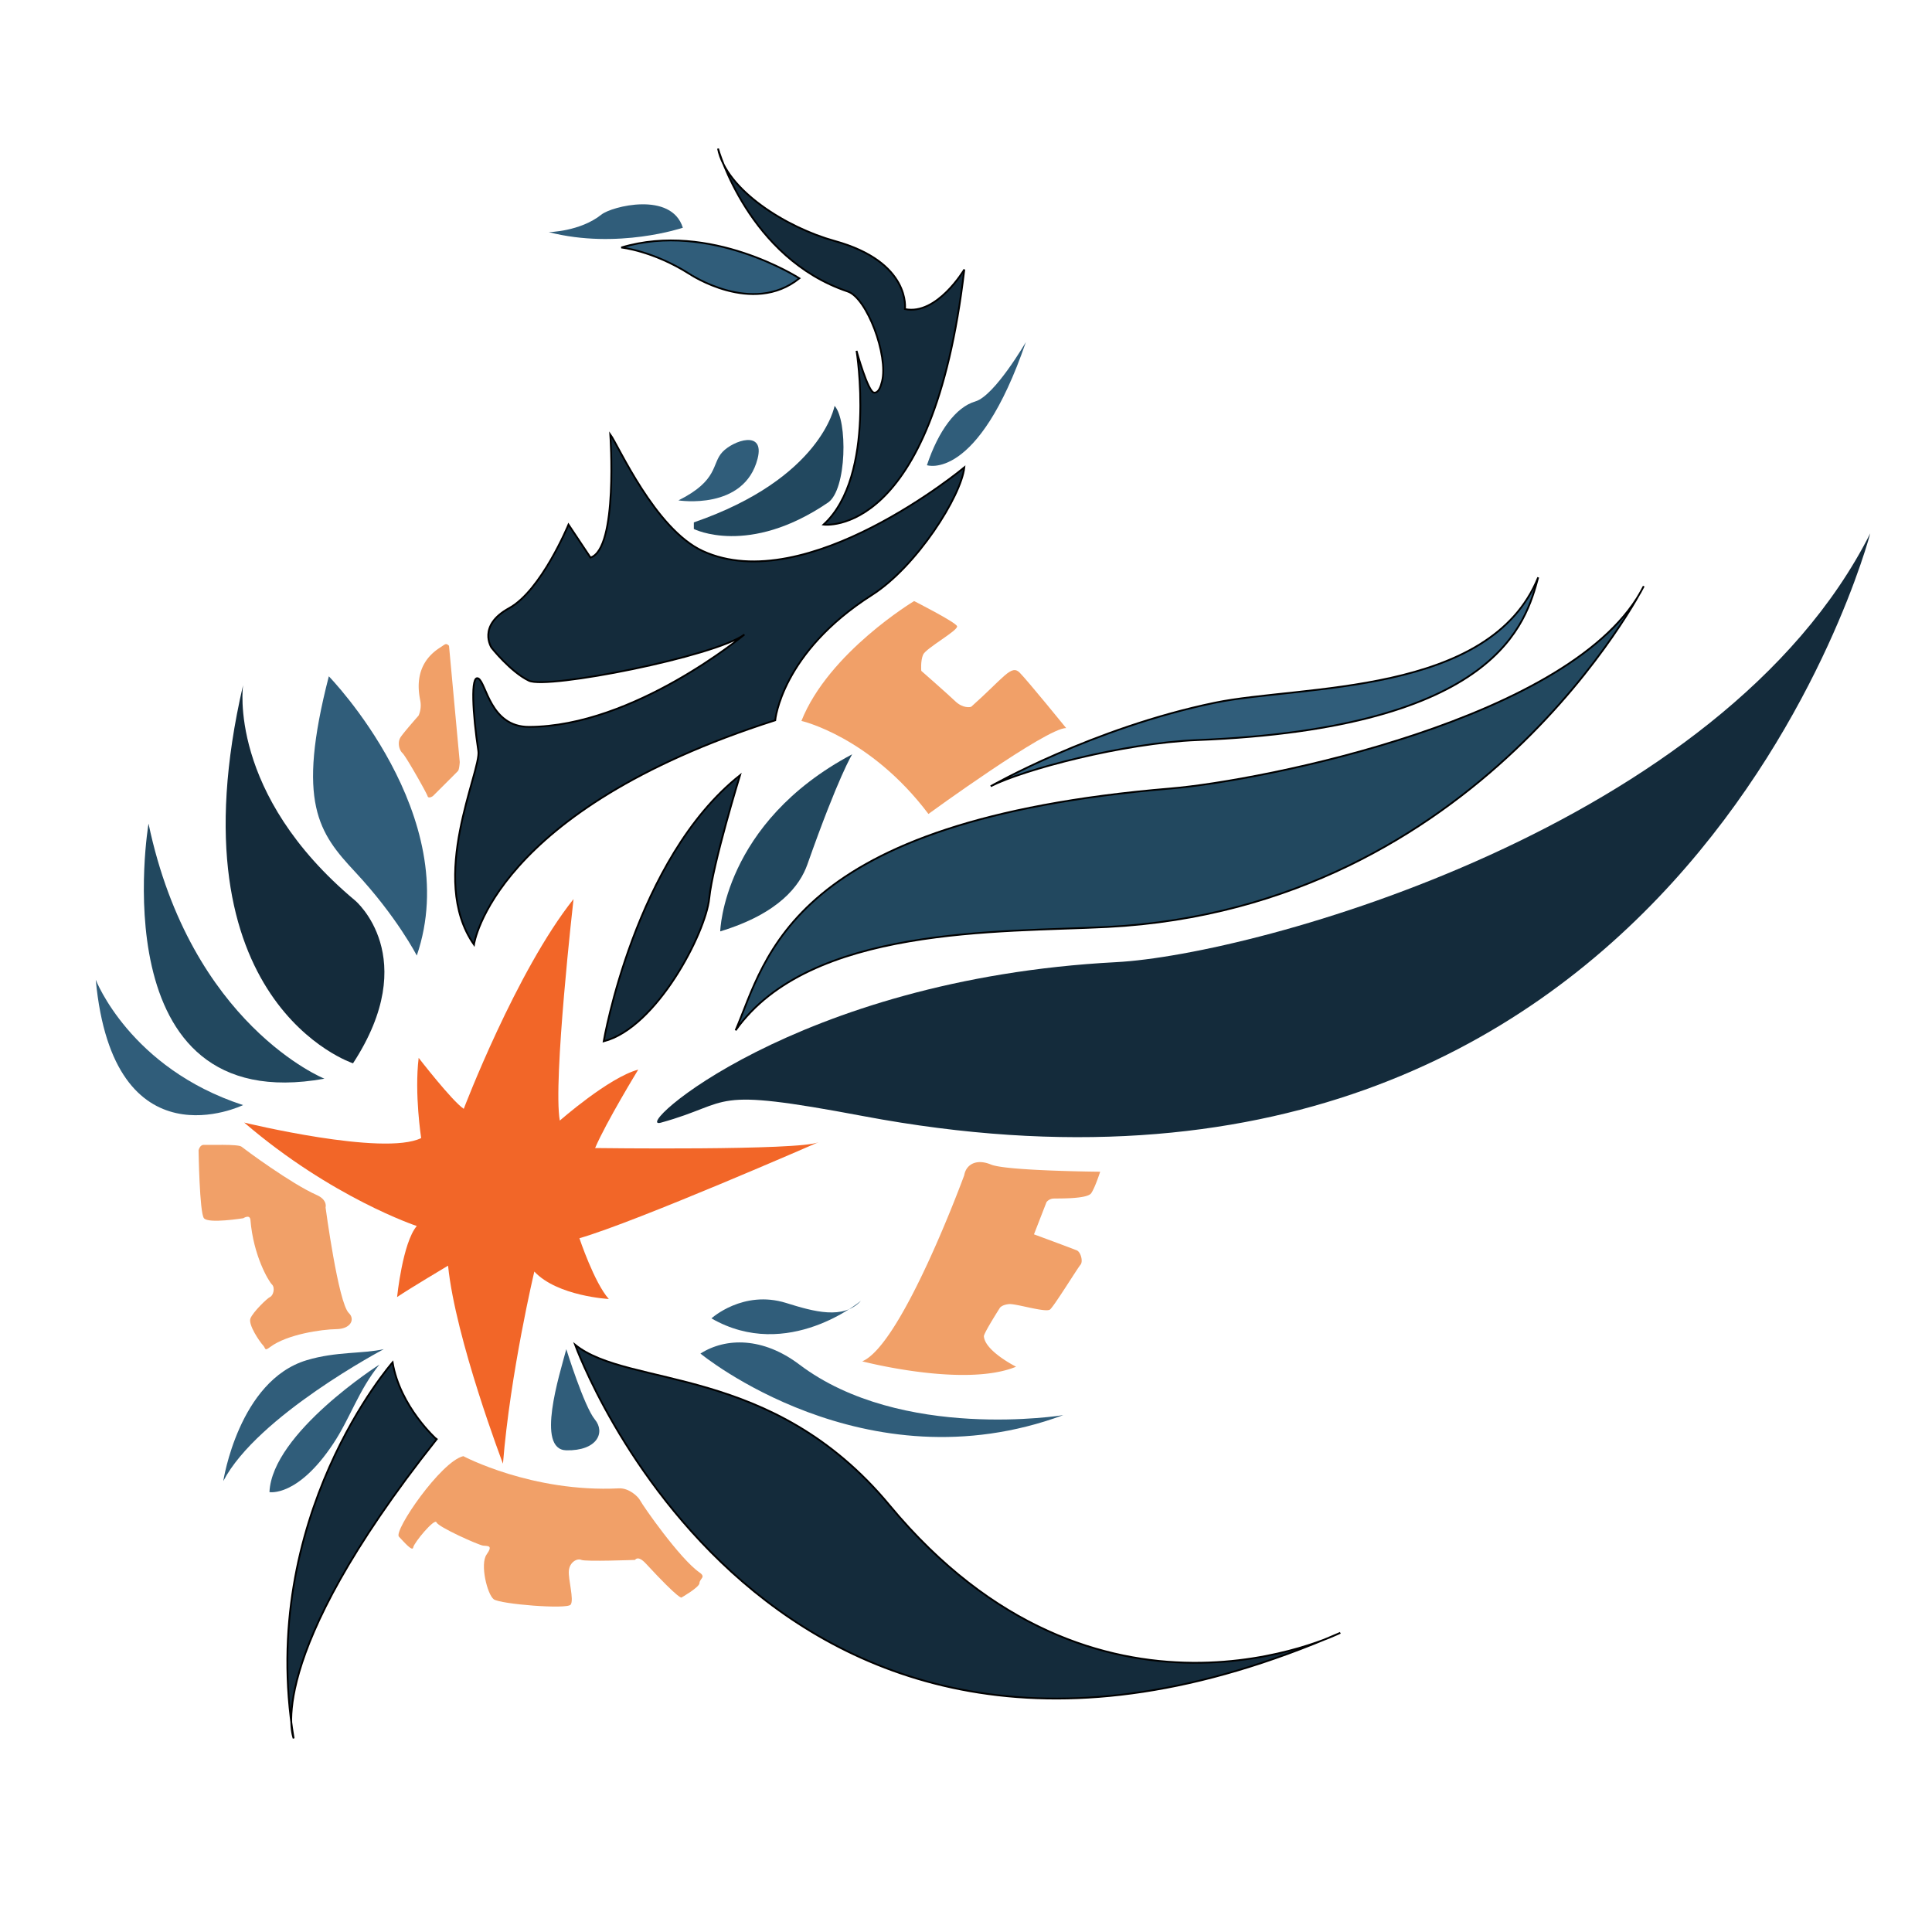 <svg id="blue" xmlns="http://www.w3.org/2000/svg" width="1080" height="1080" viewBox="0 0 1080 1080">
  <defs>
    <style>
      .cls-1 {
        fill: #f26628;
      }

      .cls-1, .cls-2, .cls-3, .cls-4, .cls-5, .cls-6, .cls-7, .cls-8 {
        fill-rule: evenodd;
      }

      .cls-2, .cls-4 {
        fill: #142b3b;
      }

      .cls-2, .cls-5, .cls-6 {
        stroke: #000;
        stroke-width: 1px;
      }

      .cls-3, .cls-6 {
        fill: #305d7a;
      }

      .cls-5, .cls-7 {
        fill: #22485f;
      }

      .cls-8 {
        fill: #f1a068;
      }
    </style>
  </defs>
  <path class="cls-1" d="M259.241,619.846s29.28-76.944,61.37-117.262c0,0-11.618,102.1-7.671,123.838,0,0,27.446-24.151,43.836-28.494,0,0-17.954,29.4-24.11,43.836,0,0,114.714,1.526,124.934-3.287,0,0-102.08,44.61-133.7,53.7,0,0,8.339,24.985,16.439,33.973,0,0-28.774-1.544-41.645-15.342,0,0-13.4,56.366-17.534,107.4,0,0-26.552-69.663-30.685-110.686,0,0-21.073,12.53-28.494,17.534,0,0,3.084-30.455,11.005-39.7,0,0-47.42-15.719-96.485-57.838,0,0,77.871,19.009,98.943,8.671,0,0-3.85-24.635-1.408-44.836C234.035,591.353,252.665,615.463,259.241,619.846Z"/>
  <g id="lLeg">
    <path class="cls-2" d="M321.486,751.732S429.105,1051.76,749.242,912.755c0,0-136.114,68.417-251.983-71.293C431.425,762.082,351.592,776.1,321.486,751.732Z"/>
    <path class="cls-3" d="M391.55,756.649s91.6,75.492,202.815,34.417c0,0-90.454,14.85-147.5-28.271C426.507,747.408,405.762,747.609,391.55,756.649Z"/>
    <path class="cls-3" d="M397.7,736.982s17.686-16.137,41.792-8.605c15.443,4.826,31.965,9.5,41.792-1.229C481.28,727.148,440.331,761.518,397.7,736.982Z"/>
    <path class="cls-3" d="M316.569,754.19s9.958,32.043,15.98,39.334,1.177,17.576-15.98,17.209S312.749,768.516,316.569,754.19Z"/>
  </g>
  <g id="lWing">
    <g id="lWing-2" data-name="lWing">
      <path class="cls-4" d="M369.424,627.584c-17.589,4.853,74.524-80.3,254.442-89.73,77.735-4.076,338.928-75.69,421.614-239.691,0,0-107.052,411.618-562.971,325.734C394.151,607.252,411,616.116,369.424,627.584Z"/>
      <path class="cls-5" d="M411.217,575.959c41.436-58.533,147.8-54.723,207.732-57.772C827.72,507.566,918.87,327.663,918.87,327.663,881.615,402.175,703.81,436.653,654.6,440.748,440.958,458.525,428.545,535.527,411.217,575.959Z"/>
      <path class="cls-6" d="M553.8,439.519s57.03-32.582,125.377-46.709c48.142-9.951,153.863-3.76,180.69-70.063-6.885,25.1-21.929,84.276-190.524,90.959C627.914,415.349,571.725,430.32,553.8,439.519Z"/>
    </g>
    <g id="lShoulder">
      <path class="cls-2" d="M337.465,582.105s17.5-102.264,76.21-148.732c0,0-15.264,49.608-17.209,68.835S367.088,574.49,337.465,582.105Z"/>
      <path class="cls-7" d="M402.612,520.645s1.386-60.584,73.762-98.986c0,0-7.554,11.977-25.05,61.581C447.225,494.861,435.671,510.587,402.612,520.645Z"/>
    </g>
  </g>
  <g id="rWing">
    <path class="cls-3" d="M135.879,617.751S63.41,652.993,53.524,547.687C53.524,547.687,72.572,597.089,135.879,617.751Z"/>
    <path class="cls-7" d="M83.025,460.415S55.141,625.687,181.359,603C181.359,603,106.737,573.028,83.025,460.415Z"/>
    <path class="cls-4" d="M197.339,594.4s-102.617-33.529-61.46-211.419c0,0-8.926,60.618,62.689,120.46C198.568,503.437,236.1,534.994,197.339,594.4Z"/>
    <path class="cls-3" d="M183.818,378.06s76,77.851,49.167,156.106c0,0-11.14-21.772-34.417-46.709C178.186,465.622,165.565,448.9,183.818,378.06Z"/>
  </g>
  <g id="rLeg">
    <path class="cls-2" d="M219.464,761.565s-75.843,86.151-55.313,210.191c0,0-18.3-43.368,79.9-167.169C244.048,804.587,223.587,786.375,219.464,761.565Z"/>
    <path class="cls-3" d="M214.547,754.19s-70.712,37.285-89.73,73.751c0,0,8.592-56.217,46.709-67.605C188.057,755.4,202.509,756.865,214.547,754.19Z"/>
    <path class="cls-3" d="M212.089,762.8S152.1,801.04,150.63,834.087c0,0,15.671,3.012,35.646-27.042C195.786,792.736,200.432,777.136,212.089,762.8Z"/>
  </g>
  <g id="head">
    <path class="cls-2" d="M264.944,528.02s10.608-75.015,168.4-125.376c0,0,3.4-37.791,54.084-70.064,25.038-15.944,49.942-55.349,51.626-71.292,0,0-88.406,73.384-146.273,46.708-26.588-12.256-47.164-59.036-51.626-65.146,0,0,4.462,63.882-11.063,68.834L317.8,293.246s-15.2,36.84-33.188,46.709-9.834,22.126-9.834,22.126,10.608,13.485,20.9,18.437,104.026-13.556,120.46-25.812c0,0-61.795,51.529-120.46,51.625-21.671.036-23.809-24.619-28.271-27.042s-3.149,19.8,0,40.563C269.086,430.95,239.131,491.145,264.944,528.02Z"/>
    <g>
      <path class="cls-2" d="M460.384,293.246s61.005,8.569,78.668-142.585c0,0-15.205,25.777-33.188,22.125,0,0,3.683-26.229-39.334-38.1-26.588-7.34-60.685-28.307-65.147-51.626,0,0,17,61.252,72.522,79.9,10.725,3.6,22.744,35.716,19.175,50.2-0.745,3.023-1.935,6.512-4.425,6.344-3.447-.231-9.833-23.354-9.833-23.354S490.152,265.937,460.384,293.246Z"/>
      <path class="cls-7" d="M387.862,295.705s30.554,15.526,74.98-14.751c10.6-7.223,11.045-46.112,3.688-54.084,0,0-7.126,40.465-78.668,65.147"/>
      <path class="cls-3" d="M518.156,260.058s28.36,9.629,55.313-68.834c0,0-17.441,30.044-28.271,33.188S524.569,240.819,518.156,260.058Z"/>
      <path class="cls-6" d="M446.863,155.578s-49.88-32.164-99.564-17.209c0,0,17.511,1.719,38.105,14.75C385.4,153.119,420.569,176.741,446.863,155.578Z"/>
      <path class="cls-3" d="M381.716,127.306s-36.413,12.355-74.98,2.459c0,0,17.591-.3,29.5-9.834C341.919,115.38,375.3,106.784,381.716,127.306Z"/>
      <path class="cls-3" d="M379.258,279.725s36.8,5.878,44.25-23.354c4.139-16.24-13.508-10.212-19.666-3.688S401.828,268.44,379.258,279.725Z"/>
    </g>
  </g>
  <g>
    <path class="cls-8" d="M448,403s38.334,8.668,71,52c0,0,66.334-48.332,77-48,0,0-21.32-26.229-26-31s-8.749,2.757-27,19c-0.475.423-4.752,1.063-9-3s-19-17-19-17-0.518-5.349,1-9,19.976-13.692,19-16-24-14-24-14S463.22,364.677,448,403Z"/>
    <path class="cls-8" d="M539,657s-34.627,94.565-57,104c0,0,57.075,14.881,86,3,0,0-17.378-8.683-18-17-0.128-1.706,9-16,9-16s1.165-1.607,5-2,20.674,4.96,23,3,15.437-23.212,17-25,0.168-7.05-2-8-24-9-24-9l7-18a5.275,5.275,0,0,1,4-2c2.713-.12,18.752.327,21-3s5-12,5-12-52.39-.44-61-4S539.955,651.27,539,657Z"/>
    <path class="cls-8" d="M259,814s38.389,20.424,87,18c5.431-.271,10.687,4.379,12,7s22.054,32.411,33,40c3.871,2.684.091,3.375,0,6-0.08,2.326-10,8-10,8s-0.454,2.123-20-19c-4.484-4.846-6-2-6-2s-27.626,1.037-30,0-6.546,1.188-7,6,3.018,16.26,1,19-39.393-.276-43-3-7.78-19.627-4-25,0.686-4.627-2-5-25.044-10.392-26-13-12.627,11.423-13,14-4.9-2.728-8-6S246.583,816.821,259,814Z"/>
    <path class="cls-8" d="M182,675s7.114,53.346,13,59c3.565,3.424,1.218,8.886-7,9s-27.534,2.9-37,10c-3.315,2.488-2.3.8-4-1s-8.409-11.457-7-15,9.228-11.188,11-12,2.919-5.115,1-7-10.377-16.085-12-36c-0.282-3.456-4-1-4-1s-19.509,3.157-22,0-3-38-3-38,0.707-3.168,3-3,19.076-.56,21,1,27.733,20.713,42,27C182.373,670.368,182.3,673.8,182,675Z"/>
    <path class="cls-8" d="M251,361l6,65s-0.235,4.168-1,5-14,14-14,14-2.488,1.766-3,0-12.166-22.361-14-24-3.017-6.028-1-9,10-12,10-12a14.2,14.2,0,0,0,1-8c-0.788-4.351-4.474-20.193,11-30C248.821,360.212,249.218,359.218,251,361Z"/>
  </g>
</svg>
